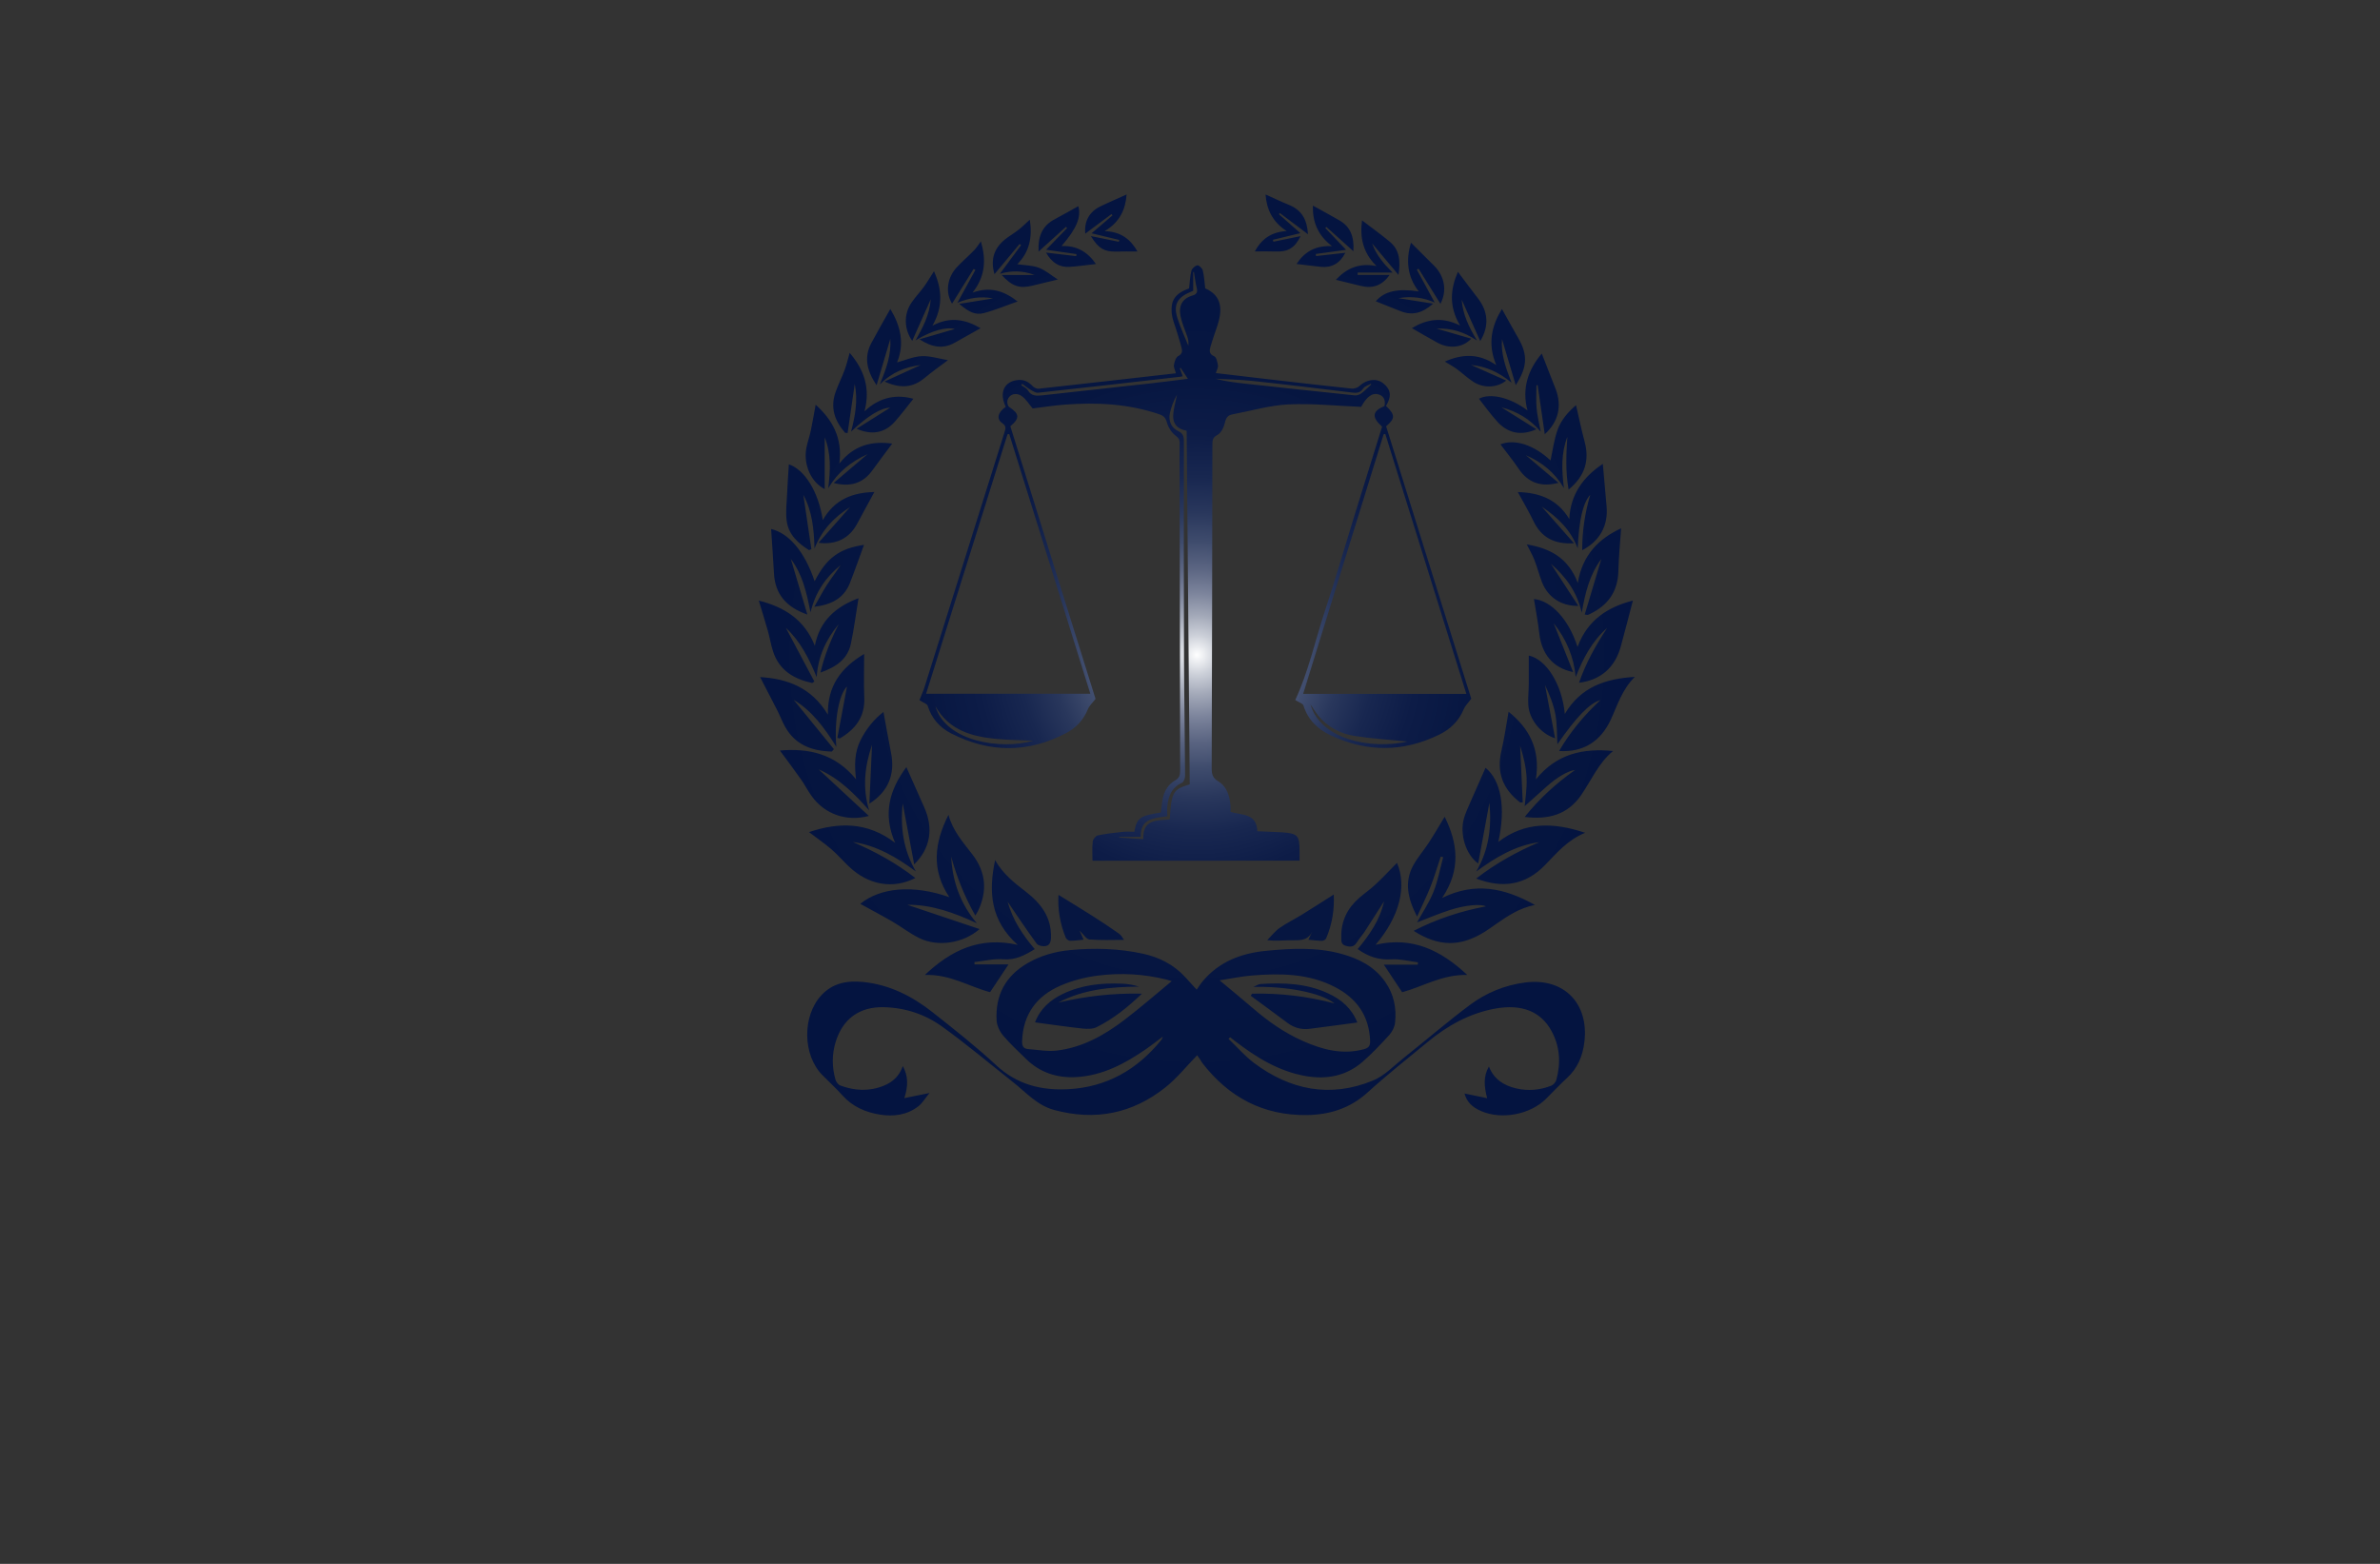<?xml version="1.0" encoding="utf-8"?>
<!-- Generator: Adobe Illustrator 27.8.1, SVG Export Plug-In . SVG Version: 6.00 Build 0)  -->
<svg version="1.1" xmlns="http://www.w3.org/2000/svg" xmlns:xlink="http://www.w3.org/1999/xlink" x="0px" y="0px"
	 viewBox="0 0 350 230" style="enable-background:new 0 0 350 230;" xml:space="preserve">
<rect x="0" y="0" width="350" height="230" fill="#333333" stroke="none"/>
<style type="text/css">
	.st0{fill:#F5FFCA;}
	.st1{fill:#FFE8CA;}
	.st2{fill:#CAFFD6;}
	.st3{fill:#CCFDFF;}
	.st4{fill:#FFE4CA;}
	.st5{fill:#FFF5CC;}
	.st6{fill:#C72D2D;}
	.st7{fill:#00030E;}
	.st8{fill:#1A2655;}
	.st9{fill:#001044;}
	.st10{fill:#FFFAD4;}
	.st11{fill:#465EAA;}
	.st12{fill:#C7FEFF;}
	.st13{fill:#003F49;}
	.st14{fill:#8E032B;}
	.st15{fill:#87622B;}
	.st16{fill:#83014C;}
	.st17{fill:#B72204;}
	.st18{fill:#015254;}
	.st19{fill:#5B9C40;}
	.st20{fill:#0055B6;}
	.st21{fill-rule:evenodd;clip-rule:evenodd;fill:#3A1D03;}
	.st22{fill-rule:evenodd;clip-rule:evenodd;fill:#723600;}
	.st23{fill:#00438D;}
	.st24{fill:#162E50;}
	.st25{fill:#F6921E;}
	.st26{fill:#00237A;}
	.st27{fill:#563B00;}
	.st28{fill:#00FFB6;}
	.st29{fill:#9500FF;}
	.st30{fill:#440000;}
	.st31{fill:#45EDFF;}
	.st32{fill:#CC7F7F;}
	.st33{fill-rule:evenodd;clip-rule:evenodd;fill:#FFFFFF;}
	.st34{fill-rule:evenodd;clip-rule:evenodd;fill:#DDBC66;}
	.st35{fill-rule:evenodd;clip-rule:evenodd;fill:#041440;}
	.st36{fill-rule:evenodd;clip-rule:evenodd;fill:url(#SVGID_1_);}
	.st37{fill:#041440;}
	.st38{fill-rule:evenodd;clip-rule:evenodd;fill:url(#SVGID_00000059285769637142645710000003978736496915059088_);}
	.st39{fill-rule:evenodd;clip-rule:evenodd;fill:#A47B3E;}
	.st40{fill:#102D56;}
	.st41{fill:#BA9966;}
	.st42{fill:url(#SVGID_00000005243976252733264130000009414896995455222916_);}
	.st43{fill-rule:evenodd;clip-rule:evenodd;fill:url(#SVGID_00000160880129438704664650000008497457569275613066_);}
	.st44{fill:url(#SVGID_00000035508850633018189440000015494399074059207578_);}
	.st45{fill:#6D1B1B;}
	.st46{fill:#E8C052;}
	.st47{fill:#161314;}
	.st48{fill:#BD6A25;}
	.st49{fill:url(#SVGID_00000076568952683923732250000004579316469485044143_);}
	.st50{fill:#E0902C;}
	.st51{fill:#292F38;}
	.st52{fill:#E3B92E;}
	.st53{fill:#252D35;}
	.st54{fill:#D8A843;}
	.st55{fill:#4D479E;}
</style>
<g id="Layer_1">
</g>
<g id="Layer_2">
</g>
<g id="Layer_3">
</g>
<g id="Layer_4">
</g>
<g id="Layer_5">
</g>
<g id="Layer_6">
</g>
<g id="Layer_7">
</g>
<g id="Layer_8">
</g>
<g id="Layer_9">
</g>
<g id="Layer_10">
</g>
<g id="Layer_11">
</g>
<g id="Layer_12">
</g>
<g id="Layer_13">
</g>
<g id="Layer_14">
</g>
<g id="Layer_15">
	<radialGradient id="SVGID_1_" cx="176.001" cy="96.318" r="66.087" gradientUnits="userSpaceOnUse">
		<stop  offset="0" style="stop-color:#FFFFFF"/>
		<stop  offset="4.671037e-03" style="stop-color:#F9FAFB"/>
		<stop  offset="0.045" style="stop-color:#CBCFD8"/>
		<stop  offset="0.09" style="stop-color:#A1A7B7"/>
		<stop  offset="0.139" style="stop-color:#7B839B"/>
		<stop  offset="0.192" style="stop-color:#5B6582"/>
		<stop  offset="0.251" style="stop-color:#3F4C6D"/>
		<stop  offset="0.318" style="stop-color:#29375C"/>
		<stop  offset="0.396" style="stop-color:#182750"/>
		<stop  offset="0.491" style="stop-color:#0D1C47"/>
		<stop  offset="0.626" style="stop-color:#061641"/>
		<stop  offset="1" style="stop-color:#041440"/>
	</radialGradient>
	<path style="fill:url(#SVGID_1_);" d="M160.66,126.59c0-0.97-0.07-1.92,0.04-2.84c0.04-0.33,0.44-0.83,0.75-0.89
		c1.21-0.25,2.45-0.39,3.69-0.52c0.56-0.06,1.13-0.01,1.67-0.01c0.38-2.05,0.83-2.37,3.91-2.83c0.09-0.67,0.14-1.37,0.27-2.05
		c0.23-1.14,0.82-2.1,1.83-2.68c0.59-0.34,0.73-0.75,0.73-1.38c-0.04-14.9-0.06-29.8-0.08-44.7c0-1.18-0.02-2.37,0.01-3.55
		c0.01-0.52-0.19-0.75-0.62-1.09c-0.56-0.43-1.03-1.14-1.22-1.82c-0.19-0.71-0.46-1.07-1.15-1.3c-4.53-1.55-9.19-1.78-13.91-1.42
		c-1.61,0.12-3.22,0.38-4.72,0.56c-0.54-0.63-0.96-1.35-1.58-1.8c-0.9-0.66-2-0.23-2.14,0.73c-0.04,0.27,0.07,0.72,0.26,0.85
		c1.53,1,1.6,1.65,0.18,2.84c4.2,13.45,8.42,26.93,12.53,40.1c-0.47,0.61-0.92,1-1.12,1.5c-0.64,1.59-1.75,2.76-3.21,3.53
		c-5.6,2.95-11.27,2.92-16.89,0.05c-1.66-0.85-2.89-2.19-3.46-4.06c-0.09-0.31-0.66-0.47-1.22-0.84c0.08-0.2,0.25-0.59,0.4-0.97
		c0.11-0.28,0.23-0.56,0.32-0.85c3.94-12.56,7.87-25.12,11.82-37.67c0.17-0.53,0.21-0.85-0.35-1.24c-0.91-0.63-0.66-1.61,0.51-2.41
		c-1.01-2.06-0.26-3.73,1.76-3.94c0.88-0.09,1.56,0.23,2.16,0.87c0.21,0.23,0.62,0.44,0.91,0.41c6.71-0.73,13.42-1.5,20.19-2.27
		c-0.12-0.47-0.35-0.87-0.29-1.23c0.08-0.47,0.28-1.12,0.62-1.3c0.58-0.3,0.63-0.68,0.52-1.14c-0.22-0.91-0.53-1.81-0.79-2.71
		c-0.23-0.77-0.57-1.53-0.66-2.32c-0.23-2.05,0.49-3.03,2.54-3.79c0.1-0.9,0.13-1.77,0.34-2.6c0.08-0.33,0.54-0.73,0.88-0.79
		c0.23-0.04,0.71,0.44,0.79,0.75c0.2,0.84,0.25,1.71,0.36,2.64c2.08,0.91,2.74,2.59,1.8,5.44c-0.36,1.09-0.75,2.16-1.06,3.26
		c-0.14,0.52-0.13,0.99,0.58,1.29c0.33,0.14,0.48,0.86,0.55,1.34c0.05,0.33-0.18,0.69-0.31,1.13c2.94,0.35,5.82,0.69,8.7,1.02
		c3.76,0.43,7.51,0.87,11.27,1.26c0.37,0.04,0.87-0.12,1.13-0.37c1.03-0.98,2.48-1.2,3.47-0.44c1.18,0.91,1.32,1.95,0.45,3.36
		c1.37,1.3,1.38,1.85,0.02,2.99c4.21,13.46,8.42,26.95,12.52,40.07c-0.49,0.67-0.91,1.06-1.11,1.55c-0.71,1.72-1.97,2.94-3.57,3.72
		c-5.3,2.61-10.67,2.63-16.01,0.11c-1.88-0.89-3.33-2.27-3.98-4.37c-0.09-0.3-0.66-0.46-1.21-0.82c1.91-4.06,2.89-8.64,4.35-13.06
		c1.48-4.49,2.8-9.02,4.19-13.54c1.41-4.54,2.82-9.08,4.23-13.6c-1.57-1.39-1.45-2.29,0.35-3.03c0.16-0.78-0.02-1.43-0.83-1.7
		c-0.96-0.31-1.81,0.35-2.6,1.82c-3.65-0.15-7.19-0.53-10.71-0.36c-2.76,0.14-5.49,0.95-8.24,1.47c-0.67,0.13-0.94,0.52-1.09,1.23
		c-0.15,0.66-0.55,1.49-1.09,1.78c-0.71,0.38-0.75,0.8-0.75,1.43c-0.02,15.88-0.05,31.76-0.1,47.64c0,0.84,0.16,1.4,0.96,1.88
		c1.28,0.78,1.68,2.14,1.81,3.57c0.03,0.3,0,0.6,0,0.93c1.64,0.5,3.84,0.16,3.94,2.84c1.07,0.05,2.14,0.09,3.21,0.14
		c0.14,0.01,0.27,0.01,0.41,0.02c2.33,0.17,2.59,0.45,2.59,2.78c0,0.44,0,0.87,0,1.39C181,126.59,170.94,126.59,160.66,126.59z
		 M160.34,102.03c-4-12.83-7.96-25.51-11.92-38.19c-0.08,0.01-0.17,0.01-0.25,0.02c-3.98,12.69-7.96,25.38-11.98,38.17
		C144.28,102.03,152.23,102.03,160.34,102.03z M215.64,102.05c-4-12.82-7.96-25.52-11.92-38.23c-0.08,0.01-0.16,0.02-0.24,0.04
		c-3.94,12.71-7.88,25.41-11.84,38.19C199.71,102.05,207.6,102.05,215.64,102.05z M174.96,115.36c-0.15-17.35-0.3-34.67-0.45-52.01
		c-1.37-0.23-2.03-1.02-1.98-2.2c0.04-1.04,0.36-2.07,0.55-3.1c-0.47,0.88-0.86,1.81-1.05,2.78c-0.21,1.09,0.21,2.08,1.22,2.56
		c0.77,0.36,0.85,0.86,0.85,1.57c-0.01,10.64-0.02,21.28,0.02,31.92c0.02,5.74,0.13,11.48,0.16,17.23c0,0.35-0.2,0.9-0.46,1.02
		c-1.5,0.68-2,1.93-2.15,3.41c-0.05,0.49-0.01,0.99-0.01,1.51c-1.94,0.28-4,0.29-3.9,3.03c-1.11,0-2.13,0-3.16,0
		c0,0.03,0,0.07,0,0.1c1.16,0.08,2.31,0.16,3.53,0.24c-0.12-2.99,2.08-2.73,3.89-2.91C172.27,116.49,172.48,116.1,174.96,115.36z
		 M150.33,56.45c-0.05,0.07-0.09,0.14-0.14,0.21c0.32,0.24,0.76,0.4,0.95,0.72c0.51,0.87,1.24,0.86,2.08,0.77
		c5.19-0.58,10.39-1.14,15.58-1.72c1.92-0.21,3.84-0.47,5.89-0.72c-0.42-0.63-0.74-1.12-1.06-1.6c-0.04,0.02-0.09,0.04-0.13,0.06
		c0.14,0.38,0.28,0.76,0.43,1.16c-0.17,0.04-0.27,0.07-0.36,0.08c-6.97,0.79-13.93,1.6-20.9,2.35c-0.37,0.04-0.8-0.26-1.17-0.47
		C151.09,57.05,150.72,56.73,150.33,56.45z M201.64,56.56c-0.02-0.04-0.03-0.08-0.05-0.12c-0.38,0.23-0.9,0.36-1.12,0.69
		c-0.46,0.71-1.04,0.68-1.74,0.59c-4.85-0.59-9.7-1.18-14.56-1.7c-1.8-0.19-3.61-0.22-5.41-0.32c1.45,0.39,2.92,0.57,4.39,0.73
		c5.36,0.58,10.72,1.17,16.09,1.72c0.31,0.03,0.7-0.11,0.96-0.3C200.71,57.47,201.16,56.99,201.64,56.56z M207.01,109.06
		c-2.45-0.25-5.14-0.41-7.8-0.82c-2.1-0.33-3.97-1.3-5.36-3c-0.36-0.44-0.65-0.94-1.13-1.64
		C194.21,108.75,201.49,110.27,207.01,109.06z M137.56,103.86c1.49,5.24,9.71,6.45,14.4,5.08c-1.76-0.08-3.62-0.1-5.46-0.27
		C142.87,108.33,139.52,107.37,137.56,103.86z M175.47,42.76c-0.17,0.08-0.31,0.15-0.46,0.21c-1.9,0.79-2.48,1.9-1.85,3.85
		c0.44,1.37,1.05,2.68,1.59,4.02c0.07-0.46,0-0.89-0.13-1.29c-0.29-0.86-0.66-1.7-0.9-2.58c-0.43-1.54-0.24-2.96,1.68-3.52
		c0.53-0.15,0.75-0.45,0.6-1.06c-0.2-0.78-0.28-1.58-0.42-2.37c-0.04-0.01-0.07-0.01-0.11-0.02
		C175.47,40.91,175.47,41.82,175.47,42.76z M176.05,155.2c-1.58,1.62-2.96,3.36-4.65,4.71c-4.86,3.88-10.36,4.97-16.39,3.33
		c-2.51-0.68-4.14-2.6-6.06-4.11c-3.47-2.74-6.85-5.6-10.43-8.17c-2.49-1.79-5.41-2.76-8.54-2.83c-3.58-0.09-6.06,1.71-7.1,5.14
		c-0.55,1.82-0.54,3.67-0.02,5.5c0.1,0.34,0.4,0.75,0.7,0.87c2.13,0.79,4.28,0.91,6.42,0.03c1.3-0.53,2.28-1.41,2.79-2.88
		c0.81,1.5,0.79,2.94,0.22,4.71c1.28-0.26,2.33-0.47,3.7-0.75c-0.64,0.77-1.05,1.51-1.67,1.98c-1.65,1.26-3.59,1.51-5.59,1.2
		c-2.15-0.34-4.06-1.17-5.56-2.85c-0.92-1.03-1.95-1.97-2.92-2.95c-2.93-2.96-3-8.71-0.15-11.77c1.68-1.81,3.82-2.17,6.13-1.94
		c3.89,0.39,7.25,2.1,10.25,4.48c3.18,2.51,6.37,5.03,9.34,7.78c3.04,2.82,6.59,3.71,10.53,3.51c5.71-0.29,10.24-2.9,13.78-7.31
		c0.05-0.07,0.07-0.16,0.17-0.42c-0.91,0.68-1.67,1.28-2.46,1.83c-3.12,2.15-6.42,3.91-10.3,4.12c-2.81,0.15-5.33-0.67-7.38-2.7
		c-1.13-1.12-2.32-2.19-3.33-3.4c-0.51-0.6-0.92-1.46-0.97-2.23c-0.21-3.7,1.3-6.54,4.54-8.42c1.93-1.12,4.05-1.72,6.25-1.93
		c3.58-0.34,7.15-0.24,10.68,0.52c2.43,0.53,4.58,1.6,6.28,3.47c0.47,0.52,0.95,1.04,1.67,1.83c0.38-0.54,0.63-0.95,0.94-1.3
		c2.4-2.82,5.58-4.04,9.16-4.4c3.74-0.37,7.49-0.58,11.17,0.43c2.56,0.7,4.86,1.85,6.44,4.1c1.29,1.83,1.71,3.89,1.46,6.06
		c-0.07,0.62-0.42,1.3-0.84,1.77c-1.25,1.37-2.53,2.73-3.93,3.95c-2.4,2.09-5.27,2.63-8.35,2.1c-3.97-0.69-7.29-2.75-10.42-5.16
		c-0.24-0.18-0.47-0.37-0.71-0.55c-0.08,0.08-0.16,0.16-0.23,0.24c1.24,1.18,2.37,2.5,3.72,3.52c5.35,4.02,11.25,5.19,17.53,2.6
		c1.68-0.69,3.06-2.17,4.53-3.34c3.25-2.58,6.4-5.3,9.72-7.78c2.37-1.77,5.1-2.9,8.08-3.29c5.69-0.76,9.46,3.03,8.74,8.79
		c-0.25,2.05-1,3.82-2.55,5.25c-1.07,0.98-2.06,2.05-3.09,3.07c-2.32,2.31-6.53,3.1-9.53,1.8c-1.38-0.6-2.1-1.36-2.46-2.59
		c1.03,0.21,2.08,0.43,3.34,0.69c-0.45-1.73-0.59-3.19,0.26-4.66c0.73,1.89,2.19,2.79,4,3.22c1.76,0.41,3.5,0.26,5.17-0.4
		c0.31-0.12,0.65-0.51,0.74-0.84c0.68-2.47,0.54-4.89-0.69-7.17c-1.57-2.91-4.4-4.03-8.28-3.33c-3.79,0.69-7.03,2.5-9.96,4.92
		c-2.97,2.45-5.99,4.84-8.84,7.43c-2.57,2.33-5.57,3.26-8.89,3.31c-6.44,0.09-11.53-2.62-15.42-7.69
		C176.57,155.91,176.31,155.56,176.05,155.2C176.03,155.18,176,155.16,176.05,155.2z M172.31,144.3c-0.24-0.07-0.46-0.15-0.68-0.21
		c-3.38-0.86-6.82-1.04-10.25-0.6c-1.85,0.24-3.73,0.73-5.43,1.47c-3.5,1.52-5.51,4.22-5.64,8.17c-0.02,0.71,0.19,1.11,0.9,1.16
		c1.4,0.1,2.83,0.39,4.2,0.22c3.76-0.45,6.98-2.25,9.93-4.5C167.7,148.21,169.94,146.26,172.31,144.3z M179.35,144.18
		c1.74,1.45,3.3,2.72,4.83,4.04c2.26,1.96,4.68,3.67,7.42,4.88c2.86,1.27,5.78,2.06,8.94,1.22c0.71-0.19,0.98-0.48,0.95-1.23
		c-0.14-3.72-1.99-6.29-5.22-7.95c-3.86-1.98-8-2.01-12.18-1.67C182.54,143.59,181,143.93,179.35,144.18z M212.23,126.07
		c-0.46,1.71-0.77,3.48-1.43,5.11c-0.65,1.62-1.65,3.09-2.41,4.48c1.48-0.56,3.14-1.28,4.86-1.83c2.3-0.74,4.49-0.91,5.27-0.53
		c-3.72,0.7-7.24,1.86-10.63,3.6c3.67,2.35,6.85,2.38,10.42,0.16c0.57-0.36,1.12-0.75,1.67-1.14c1.71-1.18,3.42-2.37,5.74-2.83
		c-4.45-2.49-8.8-3.43-13.65-1.02c2.83-4.19,2.28-8.12,0.38-11.95c-0.77,1.27-1.51,2.55-2.31,3.78c-0.73,1.13-1.64,2.16-2.29,3.33
		c-1.37,2.49-0.83,4.91,0.54,7.58c0.75-1.66,1.44-3.03,2-4.46c0.56-1.43,0.99-2.91,1.48-4.37
		C212,126.01,212.11,126.04,212.23,126.07z M143.43,134.65c0.18-0.31,0.3-0.47,0.38-0.64c1.42-2.95,1.2-5.73-0.82-8.36
		c-1.34-1.75-2.85-3.4-3.51-5.81c-2.1,4.17-2.54,8.1,0.13,12.11c-5.29-1.87-10.14-1.43-13.1,0.98c1.52,0.84,3.14,1.69,4.73,2.61
		c1.34,0.78,2.57,1.75,3.96,2.43c2.71,1.33,6.44,0.78,8.85-1.33c-3.67-1.23-7.18-2.41-10.64-3.57c3.61-0.05,6.95,1.19,10.24,2.71
		c-2.42-2.86-3.59-6.15-3.77-9.79C140.71,128.99,141.83,131.84,143.43,134.65z M132.75,118.17c0.57,3.01,1.12,5.9,1.69,8.95
		c2.4-2.33,2.86-5.32,1.47-8.4c-0.88-1.96-1.75-3.92-2.62-5.9c-2.4,3.23-3.55,6.8-1.65,11.14c-4.14-3.15-8.35-3.02-12.67-1.58
		c1.12,0.85,2.25,1.63,3.28,2.51c0.92,0.79,1.72,1.72,2.6,2.56c2.87,2.73,6.48,3.35,9.76,1.68c-2.83-2.2-5.92-3.89-9.19-5.3
		c3.52,0.52,6.45,2.26,9.26,4.33C132.88,125.07,132.37,121.77,132.75,118.17z M227.22,127.22c1.71-1.77,3.31-3.69,5.89-4.74
		c-4.61-1.54-8.83-1.67-12.77,1.34c1.14-5.07,0.38-9.07-1.88-10.9c-0.76,1.73-1.55,3.51-2.33,5.29c-0.29,0.68-0.61,1.36-0.82,2.07
		c-0.69,2.3,0.21,5.38,2.07,6.72c0.55-2.99,1.08-5.88,1.65-8.94c0.36,3.67-0.11,7.01-1.94,10.12c2.83-2.07,5.75-3.84,9.27-4.32
		c-3.29,1.4-6.39,3.11-9.27,5.35C220.98,130.69,224.33,130.2,227.22,127.22z M205.44,126.9c-1.01,1.02-2.04,2.13-3.14,3.16
		c-0.76,0.72-1.63,1.31-2.42,2c-1.75,1.53-2.69,3.43-2.63,5.79c0.01,0.52-0.08,1.05,0.68,1.26c0.72,0.2,1.2,0.15,1.61-0.52
		c0.35-0.57,0.82-1.07,1.19-1.64c0.95-1.46,1.88-2.93,2.81-4.39c-0.61,2.73-2.15,4.96-3.88,7.02c1.53,1.11,3.1,1.63,4.96,1.51
		c1.29-0.08,2.6,0.28,3.91,0.44c-0.01,0.12-0.02,0.23-0.04,0.35c-1.68,0-3.36,0-4.98,0c0.91,1.37,1.78,2.68,2.69,4.05
		c3.04-0.82,5.93-2.65,9.58-2.54c-3.94-3.68-8.13-5.69-13.49-4.44C205.83,134.8,206.92,130.37,205.44,126.9z M152.44,138.77
		c0.19,0.26,0.71,0.4,1.07,0.39c0.79,0,1.02-0.49,1.05-1.27c0.08-2.98-1.47-5.02-3.68-6.73c-1.68-1.3-3.37-2.59-4.54-4.66
		c-1.01,4.73-0.65,8.91,3.32,12.46c-5.57-1.25-9.75,0.76-13.66,4.43c3.69-0.15,6.57,1.74,9.6,2.53c0.93-1.4,1.8-2.71,2.71-4.08
		c-1.64,0-3.32,0-4.99,0c-0.01-0.12-0.02-0.23-0.02-0.35c1.42-0.15,2.85-0.52,4.25-0.41c1.8,0.15,3.17-0.6,4.62-1.49
		c-1.77-2.08-3.25-4.3-3.99-6.97C149.59,134.7,150.98,136.76,152.44,138.77z M127.85,118.19c2.78-1.74,3.81-4.34,3.19-7.44
		c-0.4-2.02-0.75-4.05-1.12-6.04c-1.34,1.02-2.52,2.45-3.38,4.17c-0.87,1.75-0.9,3.6-0.65,5.73c-3.09-3.78-6.98-4.59-11.2-4.23
		c1.05,1.43,2.1,2.82,3.1,4.24c0.56,0.8,1.01,1.68,1.58,2.47c1.88,2.62,5.08,3.8,8.4,2.91c-2.56-2.38-4.99-4.62-7.37-6.84
		c2.98,1.29,5.25,3.57,7.41,6.01c-0.99-3.26-0.67-6.4,0.43-9.63C128.11,112.46,127.99,115.23,127.85,118.19z M223.93,118
		c-0.13-2.77-0.25-5.54-0.38-8.31c0.48,1.54,0.88,3.11,0.95,4.69c0.07,1.58-0.2,3.17-0.28,4.18c0.81-0.73,2.01-1.81,3.22-2.88
		c1.55-1.38,3.19-2.34,4.18-2.43c-2.78,1.96-5.23,4.19-7.4,6.9c3.46,0.42,6.3-0.3,8.3-3.21c1.51-2.19,2.55-4.73,4.7-6.49
		c-4.37-0.42-8.27,0.36-11.36,4.18c0.72-4.48-1.05-7.59-4.01-9.95c-0.34,1.91-0.61,3.86-1.06,5.78c-0.74,3.17,0.24,5.63,2.77,7.56
		C223.69,118.03,223.81,118.01,223.93,118z M122.63,110.18c-1.99-2.44-3.99-4.89-5.91-7.25c2.65,1.58,4.5,4.06,6.27,6.91
		c-0.33-4.03,0.42-7.76,1.57-8.88c-0.45,2.39-0.93,4.97-1.42,7.56c0.12,0.03,0.23,0.06,0.35,0.09c2.29-1.34,3.73-3.16,3.61-6.01
		c-0.09-2.08-0.02-4.16-0.02-6.42c-3.38,2.02-5.41,4.67-5.33,8.93c-2.43-4.04-6.01-5.29-9.97-5.53c0.83,1.61,1.68,3.23,2.51,4.86
		c0.4,0.78,0.71,1.61,1.13,2.38c1.5,2.74,3.99,3.64,6.91,3.71C122.43,110.4,122.53,110.29,122.63,110.18z M224.82,96.41
		c0,1.4,0.01,2.81,0,4.22c-0.01,1.01-0.13,2.03-0.07,3.03c0.12,2.1,1.79,4.24,3.94,4.92c-0.51-2.7-1-5.28-1.49-7.85
		c0.65,1.39,1.25,2.83,1.53,4.32c0.27,1.47,0.22,3,0.3,4.41c2.83-4.07,4.73-6.04,6.33-6.5c-2.4,2.23-4.43,4.66-6.08,7.49
		c3.51,0.22,6.09-1.36,7.6-4.61c0.99-2.13,1.65-4.43,3.54-6.29c-4.35,0.27-7.94,1.47-10.3,5.45
		C229.71,100.62,227.4,96.98,224.82,96.41z M231.72,99.58c1.08-2.74,2.39-5.27,4.62-7.22c-1.66,2.52-3.12,5.13-4.13,8.05
		c3.17-0.38,5.29-2.23,6.14-5.33c0.61-2.23,1.18-4.46,1.78-6.75c-3.64,0.93-6.66,2.81-8.14,6.82c-1.29-4.09-3.9-6.81-6.41-7.05
		c0.26,1.63,0.59,3.31,0.78,5.01c0.35,3.08,2,5.13,4.98,5.73c-0.98-2.45-1.89-4.74-2.86-7.18
		C230.35,94.02,231.45,96.61,231.72,99.58z M111.59,88.33c0.47,1.57,0.93,3.04,1.35,4.52c0.27,0.97,0.43,1.98,0.74,2.94
		c0.91,2.81,3.08,4.08,5.76,4.66c0.11-0.07,0.21-0.14,0.32-0.22c-1.4-2.64-2.81-5.29-4.2-7.9c2.14,1.98,3.43,4.55,4.54,7.26
		c0.19-3,1.36-5.54,3.24-7.79c-1.13,2.23-2.08,4.52-2.68,7.11c2.28-0.79,3.99-1.96,4.47-4.24c0.47-2.21,0.75-4.46,1.12-6.69
		c-3.26,1.22-5.71,3.27-6.42,7C118.3,91.09,115.28,89.26,111.59,88.33z M113.4,77.8c0.14,2.13,0.3,4.33,0.42,6.53
		c0.16,3.1,1.88,5.01,4.91,6.05c-0.81-2.72-1.62-5.44-2.43-8.17c1.7,2.24,2.32,4.91,2.89,7.85c0.74-3.03,2.28-5.19,4.43-6.95
		c-0.63,0.98-1.35,1.89-1.98,2.86c-0.64,0.99-1.19,2.05-1.89,3.27c2.55-0.31,4.35-1.26,5.23-3.48c0.74-1.88,1.41-3.79,2.08-5.63
		c-3.6,0.54-5.51,1.91-7.26,5.36C118.34,81.13,116.01,78.42,113.4,77.8z M233.51,90.43c0.1-0.03,0.19-0.08,0.28-0.12
		c2.68-1.27,4.14-3.32,4.21-6.36c0.05-2.1,0.26-4.19,0.4-6.25c-3.22,1.5-5.69,3.85-6.37,8.04c-1.39-3.7-4.11-5.11-7.5-5.67
		c0.4,0.8,0.82,1.52,1.12,2.29c0.42,1.07,0.7,2.18,1.11,3.25c0.86,2.21,2.82,3.55,5.35,3.5c-1.38-2.11-2.67-4.09-4.03-6.18
		c2.22,1.92,3.81,4.1,4.53,7.17c0.52-3,1.2-5.66,2.88-7.89c-0.8,2.69-1.61,5.4-2.44,8.17C233.39,90.42,233.46,90.45,233.51,90.43z
		 M119.78,80.66c1.12-2.76,2.88-4.59,5.22-6.07c-1.57,1.78-3.05,3.45-4.63,5.24c2.57,0.33,4.5-0.65,5.63-2.71
		c0.87-1.58,1.72-3.17,2.58-4.76c-3.09,0.07-5.83,1.02-7.58,4.14c-0.64-4.23-2.69-7.44-4.99-8.21c-0.09,1.42-0.2,2.9-0.26,4.37
		c-0.06,1.34-0.24,2.71-0.05,4.02c0.29,1.99,1.69,3.22,3.27,4.23c0.12-0.05,0.24-0.1,0.35-0.15c-0.39-2.65-0.78-5.3-1.18-7.97
		C119.43,75.17,119.7,77.76,119.78,80.66z M225.52,76.66c1.15,2.38,3.03,3.41,5.95,3.24c-1.63-1.85-3.11-3.53-4.75-5.39
		c2.41,1.62,4.24,3.41,5.3,6.13c0.16-4.08,0.79-6.75,1.84-7.86c-0.79,2.69-1.19,5.35-1.18,8.14c2.62-1.37,3.84-3.64,3.58-6.48
		c-0.19-2.07-0.36-4.14-0.55-6.22c-2.78,1.86-4.76,4.39-4.93,8.12c-1.8-3.01-4.54-3.89-7.57-3.97
		C224,73.83,224.82,75.21,225.52,76.66z M224.39,66.95c2.31,1,4.21,2.49,5.6,4.83c-0.34-2.68-0.42-5.14,0.5-7.52
		c-0.16,2.55-0.29,5.1,0.19,7.74c2.37-1.95,3.11-4.24,2.35-7.06c-0.48-1.77-0.84-3.56-1.26-5.35c-1.11,0.95-2.19,2.14-2.72,3.64
		c-0.52,1.48-0.72,3.07-1.03,4.49c-2.46-2.3-5.27-3.2-7.37-2.37c0.88,1.17,1.84,2.34,2.68,3.59c1.39,2.07,3.3,2.74,5.86,2.07
		C227.58,69.65,225.99,68.3,224.39,66.95z M123.44,68.17c0.48-3.8-1.04-6.43-3.49-8.65c-0.25,1.34-0.46,2.6-0.72,3.84
		c-0.18,0.86-0.49,1.69-0.65,2.55c-0.45,2.42,0.69,5.01,2.7,6.02c0-2.58,0-5.1,0-7.61c0.95,2.37,0.85,4.81,0.52,7.48
		c1.42-2.38,3.29-3.85,5.78-5.01c-1.8,1.53-3.39,2.89-4.98,4.24c2.42,0.62,4.29,0.08,5.68-1.84c0.96-1.33,1.95-2.63,2.93-3.95
		C128.28,64.84,125.59,65.43,123.44,68.17z M225.97,60.02c-0.1-1.12-0.02-2.25-0.02-3.37c0.06,0,0.12,0.01,0.18,0.01
		c0.34,2.34,0.68,4.68,1.04,7.2c2.05-1.85,2.55-4.2,1.59-6.68c-0.67-1.73-1.36-3.46-2.03-5.18c-1.97,2.34-2.97,5.06-2.1,8.36
		c-2.77-2.05-5.57-2.54-7.14-1.72c0.82,1.03,1.7,2.28,2.73,3.4c1.56,1.7,3.52,2.08,5.72,1.09c-1.8-1.13-3.48-2.18-5.15-3.23
		c2.26,0.59,4.19,1.71,5.78,3.58C226.34,62.25,226.07,61.14,225.97,60.02z M124.65,63.68c0.34-2.35,0.68-4.7,1.05-7.22
		c0.48,2.46,0.07,4.68-0.54,7.02c2.49-2.36,4.41-3.5,5.74-3.52c-1.57,0.99-3.25,2.04-4.93,3.1c2.25,0.97,4.13,0.64,5.64-1.06
		c1-1.13,1.9-2.35,2.71-3.35c-2.22-0.62-4.8-0.43-7.19,1.85c0.91-3.45-0.09-6.16-2.18-8.61c-0.26,0.9-0.44,1.72-0.73,2.5
		c-0.41,1.11-0.95,2.16-1.34,3.27c-0.82,2.31-0.12,4.26,1.41,6C124.41,63.66,124.53,63.67,124.65,63.68z M214.2,54.25
		c0.82,0.6,1.56,1.3,2.4,1.86c1.49,1.01,3.53,0.97,4.9-0.14c-1.78-0.79-3.48-1.55-5.18-2.3c2.16,0.22,4.08,1.03,5.97,2.62
		c-0.87-2.24-1.59-4.22-1.41-6.42c0.67,2.24,1.31,4.4,2.02,6.77c1.72-2.63,1.78-4.45,0.42-6.83c-0.83-1.45-1.64-2.92-2.45-4.37
		c-1.47,2.41-2.17,5.07-0.83,8.26c-2.59-1.79-5.04-1.64-7.57-0.52C213.12,53.57,213.69,53.88,214.2,54.25z M135.53,52.38
		c-1.21,0.06-2.4,0.59-3.61,0.92c1.16-2.8,0.48-5.43-0.99-7.86c-0.93,1.66-1.88,3.31-2.78,4.99c-1.13,2.11-0.68,4.09,0.76,6.23
		c0.7-2.38,1.34-4.54,2.02-6.83c0.15,2.38-0.61,4.42-1.54,6.71c1.81-1.84,3.81-2.56,6.01-2.86c-1.7,0.77-3.4,1.55-5.32,2.43
		c2.35,1.08,4.19,0.91,5.91-0.54c1.03-0.86,2.13-1.63,3.42-2.6C138.03,52.74,136.77,52.32,135.53,52.38z M207.63,48.26
		c1.24,0.71,2.48,1.44,3.74,2.13c1.76,0.96,3.73,0.76,4.99-0.58c-1.74-0.51-3.42-0.99-5.1-1.48c2.09-0.1,4,0.45,5.94,1.75
		c-1.18-1.99-2.08-3.79-2.25-6.02c0.94,2.1,1.81,4.04,2.73,6.1c1.34-2.19,1.17-4.34-0.34-6.29c-1-1.29-1.97-2.6-2.94-3.89
		c-1.08,2.47-1.38,5.04,0.32,7.9C212.03,46.52,209.76,46.98,207.63,48.26z M140.37,50.42c1.28-0.71,2.55-1.43,3.83-2.15
		c-2.17-1.27-4.44-1.78-7.08-0.37c1.61-2.82,1.39-5.4,0.23-8.01c-0.51,0.79-0.95,1.55-1.46,2.26c-0.59,0.82-1.31,1.55-1.87,2.39
		c-1.12,1.68-1.09,3.84,0.13,5.59c0.91-2.05,1.78-3.99,2.73-6.13c-0.19,2.3-1.14,4.12-2.24,6.06c2.34-1.43,4.52-2.02,5.77-1.67
		c-1.6,0.46-3.27,0.95-5.19,1.51C137.07,51.1,138.67,51.36,140.37,50.42z M143.28,36.78c-0.82,0.85-1.72,1.62-2.53,2.48
		c-1.45,1.52-1.78,3.73-0.74,5.4c1.09-1.75,2.13-3.43,3.17-5.11c0.09,0.05,0.17,0.1,0.26,0.15c-0.89,1.62-1.78,3.24-2.65,4.84
		c1.63-0.71,3.4-1.01,5.25-0.65c-1.6,0.26-3.2,0.51-4.97,0.8c1.41,1.21,2.36,1.68,3.6,1.36c1.66-0.43,3.25-1.11,4.98-1.71
		c-2.01-1.57-4.05-2.24-6.63-1.3c1.9-2.41,2.01-4.85,1.23-7.54C143.88,35.98,143.63,36.42,143.28,36.78z M210.91,39.09
		c-1.13-1.14-2.28-2.26-3.42-3.4c-0.72,2.47-0.61,4.92,1.15,7.17c-3.14-0.48-5.08-0.01-6.32,1.45c1.23,0.49,2.47,1,3.72,1.48
		c1.69,0.65,3.16,0.24,4.71-1.13c-1.84-0.29-3.47-0.55-5.1-0.81c1.9-0.33,3.72-0.09,5.34,0.65c-0.86-1.58-1.75-3.21-2.63-4.84
		c0.08-0.05,0.17-0.09,0.25-0.14c1.05,1.69,2.11,3.38,3.22,5.16C212.83,42.75,212.45,40.65,210.91,39.09z M201.78,35.8
		c1.28,1.53,2.49,2.98,3.88,4.63c0.32-2.08,0.15-3.69-1.28-4.88c-1.3-1.08-2.68-2.07-4.08-3.14c-0.33,2.49,0.1,4.73,2.13,6.72
		c-2.65-0.52-4.46,0.4-5.98,2.02c1.27,0.31,2.47,0.61,3.67,0.9c1.78,0.43,3.15-0.07,4.24-1.62c-1.63,0-3.17,0-4.71,0
		c0-0.11,0.01-0.22,0.01-0.34c1.71,0,3.43,0,5.14,0C203.62,38.91,202.42,37.61,201.78,35.8z M151.84,42.01
		c1.16-0.29,2.32-0.56,3.72-0.9c-1.01-0.65-1.84-1.38-2.81-1.74c-0.98-0.36-2.1-0.35-3.15-0.51c1.78-1.77,2.25-3.97,1.84-6.55
		c-0.62,0.56-1.09,1.04-1.62,1.46c-0.56,0.44-1.17,0.8-1.74,1.22c-1.84,1.35-2.49,3.09-1.83,5.33c1.29-1.55,2.49-2.99,3.69-4.43
		c0.07,0.05,0.15,0.11,0.22,0.16c-1.05,1.42-2.1,2.84-3.12,4.22c1.67-0.5,3.38-0.49,5.09,0.17c-1.54,0-3.07,0-4.82,0
		C148.82,42.12,149.97,42.48,151.84,42.01z M156.76,33.36c0.06,0.06,0.12,0.12,0.17,0.18c-1.07,1.11-2.15,2.21-3.09,3.19
		c1.42,0.2,2.95,0.42,4.47,0.64c-0.01,0.1-0.03,0.2-0.04,0.3c-1.41-0.17-2.81-0.33-4.44-0.52c0.87,1.52,1.97,2.18,3.43,2.1
		c1.26-0.07,2.52-0.27,3.91-0.42c-1.24-1.8-2.85-2.74-5.07-2.64c2.24-2.58,2.91-4.24,2.48-5.87c-1.15,0.64-2.31,1.3-3.49,1.93
		c-1.79,0.95-2.47,2.46-2.36,4.75C154.23,35.65,155.5,34.51,156.76,33.36z M156.72,137.89c0.09,0.21,0.41,0.47,0.62,0.47
		c0.65,0.01,1.31-0.1,2.01-0.16c-0.19-0.44-0.36-0.81-0.59-1.34c0.59,0.56,0.99,1.27,1.45,1.31c1.68,0.14,3.38,0.06,5.09,0.06
		c-0.21-0.27-0.41-0.69-0.74-0.92c-1.26-0.89-2.55-1.74-3.85-2.57c-1.67-1.06-3.35-2.08-5.05-3.13
		C155.53,133.64,155.87,135.81,156.72,137.89z M194.41,138.37c0.2,0,0.53-0.17,0.6-0.34c0.92-2.12,1.24-4.35,1.13-6.47
		c-1.6,1.01-3.17,2.03-4.76,3.01c-1.06,0.65-2.19,1.19-3.21,1.91c-0.68,0.48-1.21,1.18-1.81,1.79c1.16,0.14,2.16,0.05,3.16,0.02
		c1.27-0.05,2.67,0.27,3.44-1.24c-0.16,0.35-0.33,0.7-0.54,1.16C193.14,138.27,193.78,138.36,194.41,138.37z M195.89,36.2
		c-2.42-0.11-4.03,0.81-5.22,2.62c1.28,0.15,2.45,0.32,3.62,0.43c1.56,0.15,2.78-0.53,3.55-2.07c-1.51,0.17-2.9,0.33-4.3,0.48
		c-0.01-0.1-0.03-0.21-0.04-0.31c1.55-0.21,3.09-0.42,4.45-0.61c-0.96-1.01-2.01-2.11-3.06-3.21c0.06-0.05,0.11-0.1,0.17-0.15
		c1.26,1.13,2.52,2.27,3.97,3.57c0.13-2.13-0.43-3.59-2.03-4.52c-1.25-0.73-2.52-1.41-3.93-2.19
		C193.02,32.61,193.76,34.59,195.89,36.2z M165.68,28.6c-1.3,0.59-2.62,1.15-3.91,1.78c-1.56,0.76-2.36,2.19-2.17,3.98
		c1.33-0.99,2.59-1.93,3.85-2.87c0.05,0.06,0.1,0.13,0.15,0.19c-1.07,0.92-2.14,1.84-3.07,2.63c1.29,0.31,2.68,0.65,4.07,0.98
		c-0.02,0.09-0.04,0.18-0.07,0.27c-1.31-0.27-2.61-0.53-4.11-0.84c1.1,1.82,2.01,2.32,3.68,2.28c1.03-0.03,2.06-0.01,3.18-0.01
		c-1.02-1.8-2.43-2.91-4.83-3C164.73,32.64,165.51,30.75,165.68,28.6z M189.59,30.15c-1.18-0.48-2.33-1.03-3.48-1.55
		c0.15,2.14,0.99,4.02,3.1,5.38c-2.3,0.14-3.72,1.21-4.68,3c1.04,0,2.02-0.03,2.99,0.01c1.85,0.08,2.87-0.48,3.74-2.26
		c-1.41,0.29-2.71,0.56-4,0.82c-0.02-0.09-0.04-0.18-0.07-0.28c1.39-0.34,2.78-0.67,4.04-0.98c-0.97-0.86-2.07-1.82-3.16-2.79
		c0.05-0.05,0.1-0.1,0.15-0.16c1.3,0.98,2.61,1.97,4.13,3.11C192.22,32.25,191.39,30.89,189.59,30.15z M155.63,147.45
		c3.72-1.97,7.74-2.3,11.86-2.35c-0.84-0.26-1.67-0.4-2.52-0.43c-3-0.13-5.94,0.19-8.68,1.51c-1.83,0.89-3.31,2.15-4.08,4.18
		c2.38,0.32,4.68,0.66,6.99,0.91c0.68,0.07,1.49,0.09,2.08-0.21c2.42-1.21,4.53-2.88,6.65-4.92
		C163.6,146.04,159.59,146.53,155.63,147.45z M183.93,146.45c1.81,1.33,3.62,2.65,5.42,4c0.97,0.72,2.05,1.01,3.24,0.86
		c2.31-0.29,4.61-0.61,7.02-0.93c-0.84-2.1-2.37-3.39-4.29-4.28c-3.16-1.47-6.52-1.6-9.92-1.38c-0.37,0.02-0.72,0.28-1.08,0.43
		c4.5-0.13,9.86,0.77,11.94,2.43c-4.06-1.07-8.06-1.53-12.13-1.44C184.06,146.24,183.99,146.35,183.93,146.45z"/>
</g>
</svg>
